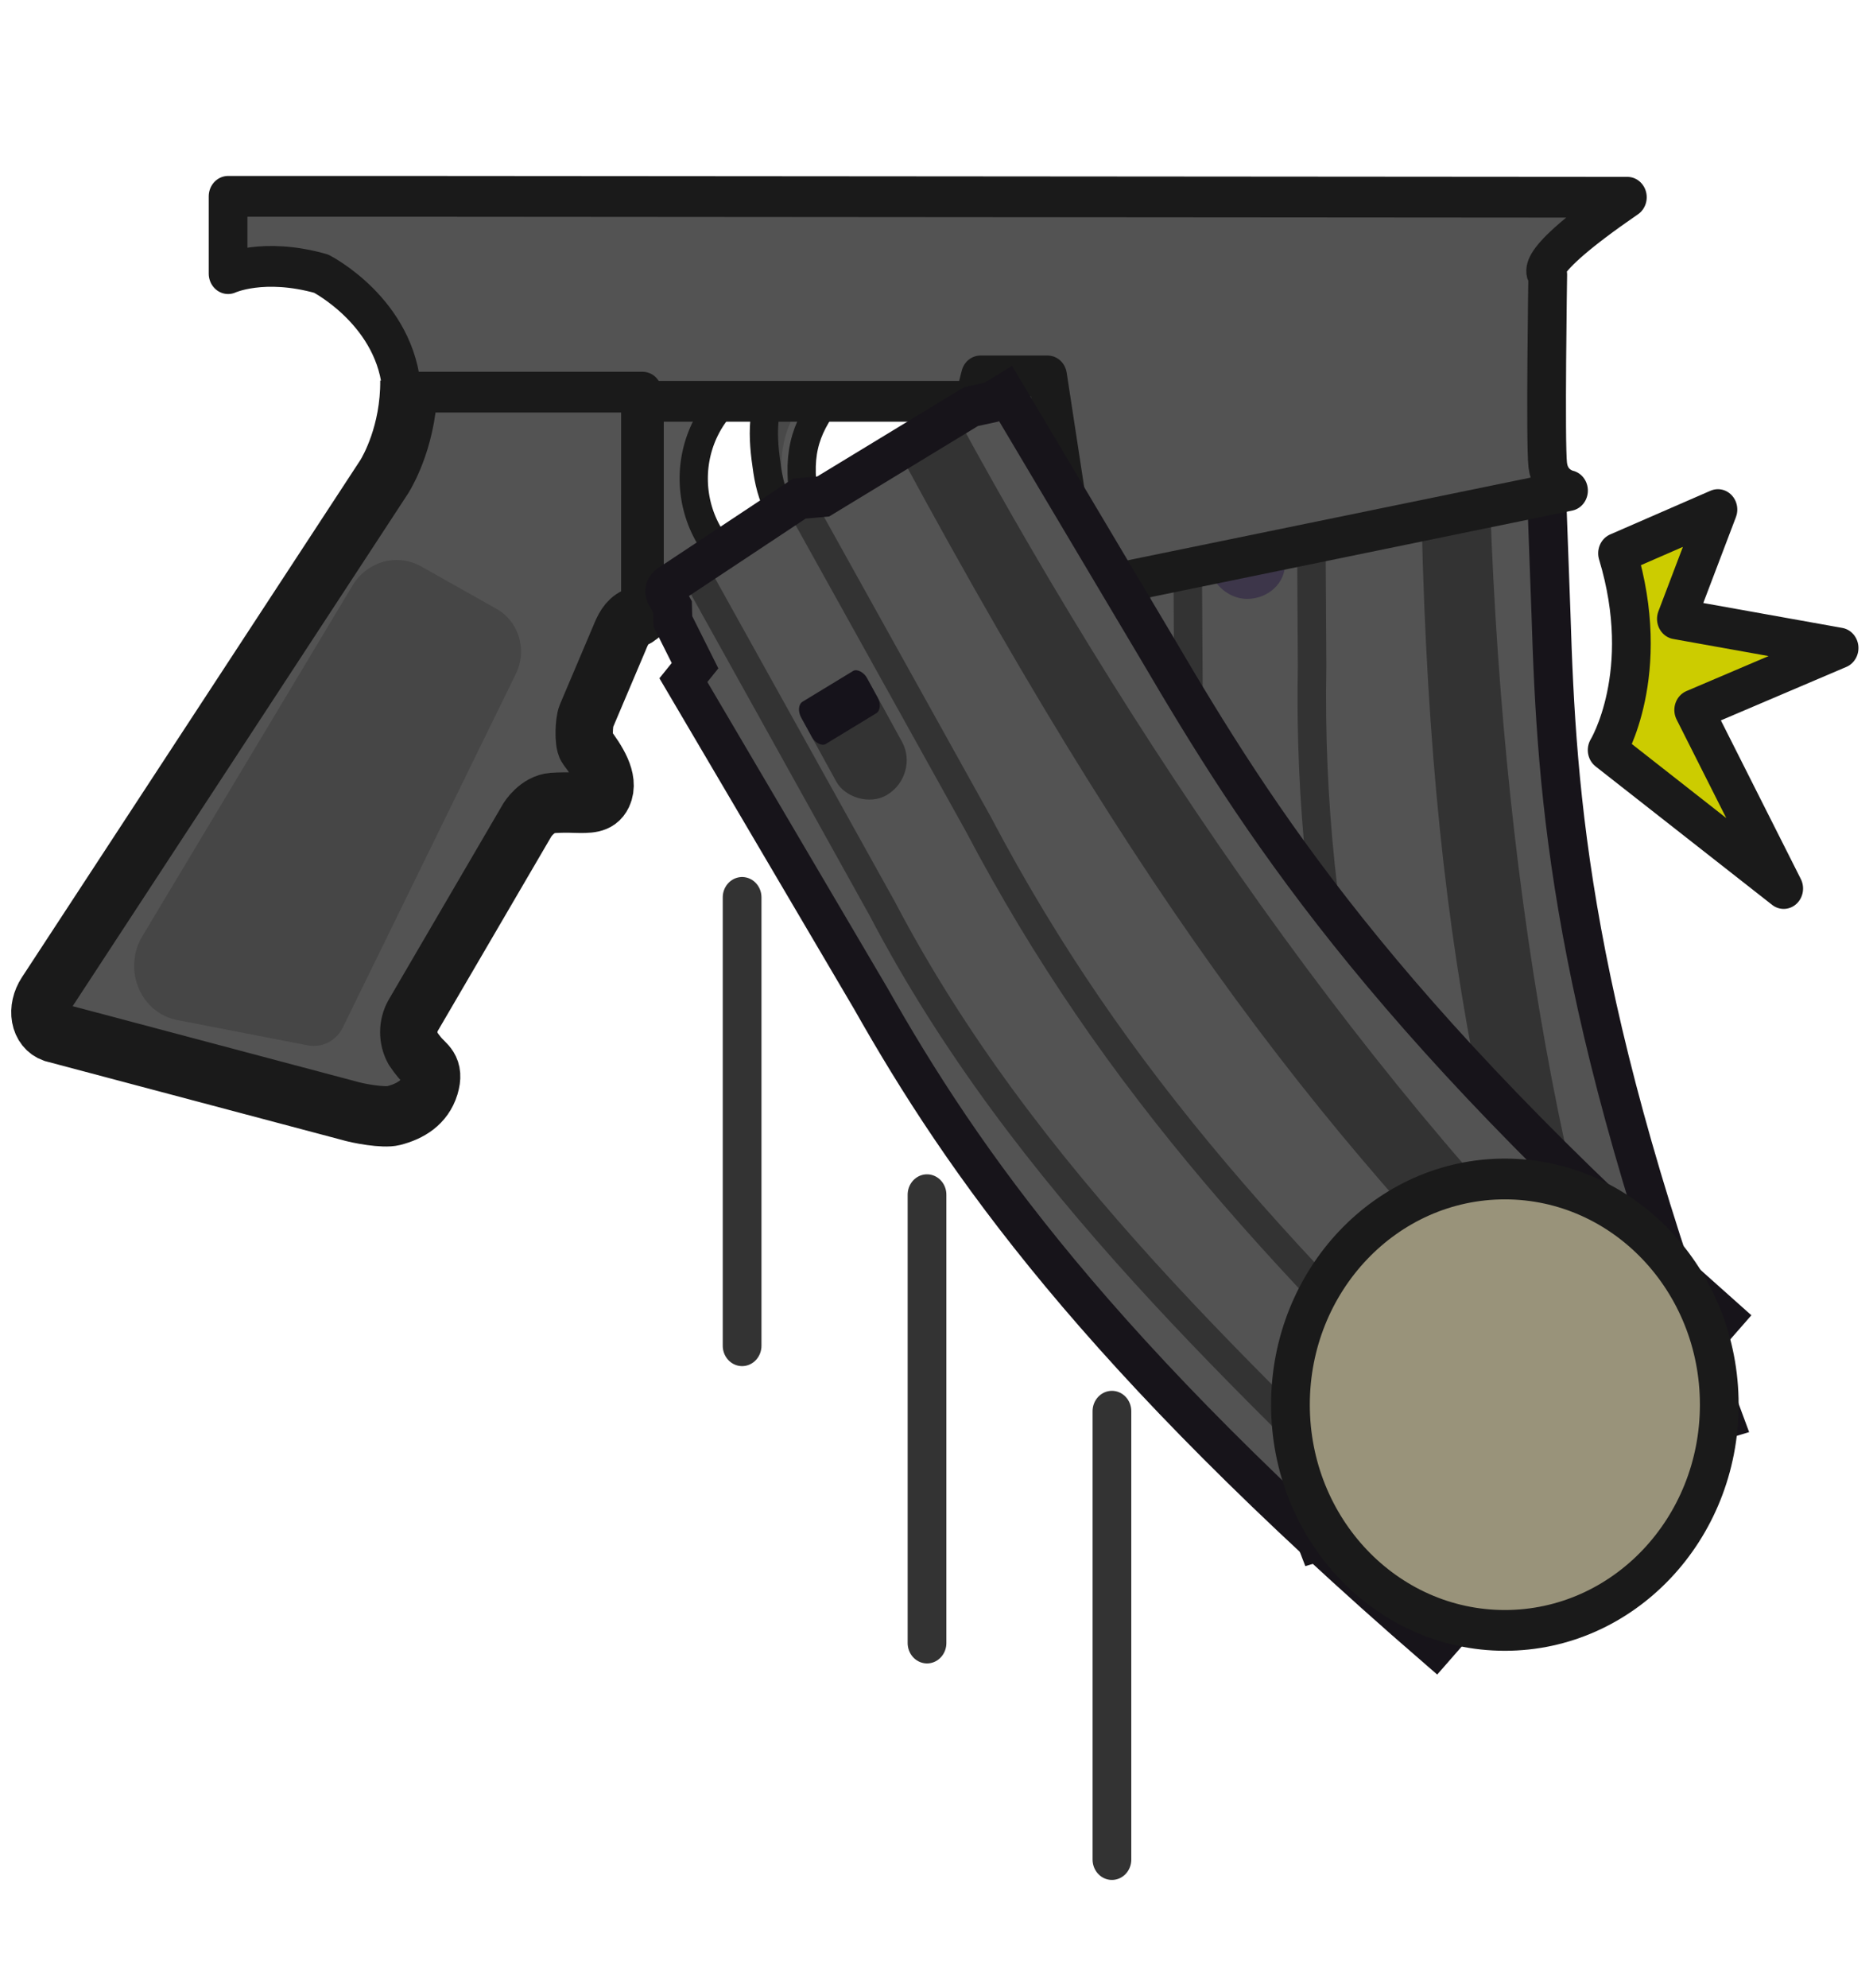 <?xml version="1.0" encoding="UTF-8" standalone="no"?>
<!-- Created with Inkscape (http://www.inkscape.org/) -->

<svg
   width="60.992"
   height="64.69"
   viewBox="0 0 16.138 17.116"
   version="1.1"
   id="svg1"
   inkscape:export-filename="perk_flechettes.svg"
   inkscape:export-xdpi="96"
   inkscape:export-ydpi="96"
   sodipodi:docname="comb.svg"
   inkscape:version="1.3.2 (091e20e, 2023-11-25, custom)"
   xmlns:inkscape="http://www.inkscape.org/namespaces/inkscape"
   xmlns:sodipodi="http://sodipodi.sourceforge.net/DTD/sodipodi-0.dtd"
   xmlns="http://www.w3.org/2000/svg"
   xmlns:svg="http://www.w3.org/2000/svg">
  <sodipodi:namedview
     id="namedview1"
     pagecolor="#505050"
     bordercolor="#ffffff"
     borderopacity="1"
     inkscape:showpageshadow="0"
     inkscape:pageopacity="0"
     inkscape:pagecheckerboard="1"
     inkscape:deskcolor="#505050"
     inkscape:document-units="mm"
     inkscape:zoom="8.7991557"
     inkscape:cx="37.333127"
     inkscape:cy="45.856673"
     inkscape:window-width="1920"
     inkscape:window-height="1001"
     inkscape:window-x="-9"
     inkscape:window-y="-9"
     inkscape:window-maximized="1"
     inkscape:current-layer="layer1" />
  <defs
     id="defs1">
    <clipPath
       clipPathUnits="userSpaceOnUse"
       id="clipPath240">
      <path
         fill="#ffffff"
         d="M 41.761,-226.494 323.836,-63.638 160.98,218.438 -121.096,55.581 Z"
         id="path241"
         style="stroke-width:2.961" />
    </clipPath>
    <clipPath
       clipPathUnits="userSpaceOnUse"
       id="clipPath239">
      <path
         fill="#ffffff"
         d="M 41.761,-226.494 323.836,-63.638 160.98,218.438 -121.096,55.581 Z"
         id="path240"
         style="stroke-width:2.961" />
    </clipPath>
    <clipPath
       clipPathUnits="userSpaceOnUse"
       id="clipPath238">
      <path
         fill="#ffffff"
         d="M 41.761,-226.494 323.836,-63.638 160.98,218.438 -121.096,55.581 Z"
         id="path239"
         style="stroke-width:2.961" />
    </clipPath>
    <clipPath
       clipPathUnits="userSpaceOnUse"
       id="clipPath224">
      <path
         fill="#ffffff"
         d="M 41.761,-226.494 323.836,-63.638 160.98,218.438 -121.096,55.581 Z"
         id="path225"
         style="stroke-width:2.961" />
    </clipPath>
    <clipPath
       clipPathUnits="userSpaceOnUse"
       id="clipPath223">
      <path
         fill="#ffffff"
         d="M 41.761,-226.494 323.836,-63.638 160.98,218.438 -121.096,55.581 Z"
         id="path224"
         style="stroke-width:2.961" />
    </clipPath>
    <clipPath
       clipPathUnits="userSpaceOnUse"
       id="clipPath213">
      <path
         fill="#ffffff"
         d="M 41.761,-226.494 323.836,-63.638 160.98,218.438 -121.096,55.581 Z"
         id="path214"
         style="stroke-width:2.961" />
    </clipPath>
    <clipPath
       clipPathUnits="userSpaceOnUse"
       id="clipPath212">
      <path
         fill="#ffffff"
         d="M 41.761,-226.494 323.836,-63.638 160.98,218.438 -121.096,55.581 Z"
         id="path213"
         style="stroke-width:2.961" />
    </clipPath>
    <clipPath
       clipPathUnits="userSpaceOnUse"
       id="clipPath211">
      <path
         fill="#ffffff"
         d="M 41.761,-226.494 323.836,-63.638 160.98,218.438 -121.096,55.581 Z"
         id="path212"
         style="stroke-width:2.961" />
    </clipPath>
    <clipPath
       clipPathUnits="userSpaceOnUse"
       id="clipPath210">
      <path
         fill="#ffffff"
         d="M 41.761,-226.494 323.836,-63.638 160.98,218.438 -121.096,55.581 Z"
         id="path211"
         style="stroke-width:2.961" />
    </clipPath>
    <clipPath
       clipPathUnits="userSpaceOnUse"
       id="clipPath209">
      <path
         fill="#ffffff"
         d="M 41.761,-226.494 323.836,-63.638 160.98,218.438 -121.096,55.581 Z"
         id="path210"
         style="stroke-width:2.961" />
    </clipPath>
    <clipPath
       clipPathUnits="userSpaceOnUse"
       id="clipPath191">
      <path
         fill="#ffffff"
         d="M 41.761,-226.494 323.836,-63.638 160.98,218.438 -121.096,55.581 Z"
         id="path192"
         style="stroke-width:2.961" />
    </clipPath>
  </defs>
  <g
     inkscape:label="Layer 1"
     inkscape:groupmode="layer"
     id="layer1"
     transform="translate(-149.984,-140.622)">
    <g
       id="g2"
       transform="matrix(0.221,0,0,0.235,150.071,142.077)">
      <g
         transform="matrix(1.914,0,0,1.738,5193.319,851.057)"
         id="g14">
        <g
           transform="translate(-72.29,-9.353)"
           id="g13">
          <path
             d="m -2617.598,-477.207 3.121,-0.12 0.442,0.207 h 3.484 l 0.401,0.133 h 0.339 l 0.207,5.844 c 0.116,3.875 0.08,6.18 1.374,10.352 l 1.966,6.64 -8.283,2.787 -2.03,-7.022 c -0.945,-3.214 -1.44,-6.14 -1.488,-9.823 l -0.224,-7.253 0.347,-0.124 0.038,-0.969 0.132,-0.245 v -0.256 c 0,-0.032 -0.019,-0.153 0.172,-0.151 z"
             style="fill:#535353;fill-opacity:1;stroke:none;stroke-width:0.794;stroke-linecap:round;stroke-linejoin:miter;stroke-dasharray:none;stroke-opacity:1"
             id="path9" />
          <path
             d="m -2614.563,-476.984 0.041,7.141 c -0.103,5.743 1.143,10.597 3.367,17.436 m -5.927,-24.126 0.041,7.141 c -0.12,5.995 1.873,11.655 3.605,17.297"
             style="fill:none;fill-opacity:1;stroke:#333333;stroke-width:0.581;stroke-linecap:square;stroke-linejoin:miter;stroke-dasharray:none;stroke-dashoffset:0;stroke-opacity:1"
             id="path10" />
          <path
             d="m -2610.948,-476.893 c -0.033,7.898 0.897,16.515 3.223,23.173 l -1.413,0.47 c -2.188,-7.157 -3.249,-12.546 -3.18,-23.541 z"
             style="fill:#333333;fill-opacity:1;stroke:none;stroke-width:0.581;stroke-linecap:square;stroke-linejoin:miter;stroke-dasharray:none;stroke-dashoffset:0;stroke-opacity:1"
             id="path11" />
          <path
             d="m -2617.649,-477.011 3.12,-0.12 0.443,0.208 h 3.483 l 0.402,0.133 h 0.338 l 0.207,5.843 c 0.116,3.875 0.388,8.328 3.522,17 l -8.286,2.59 c -3.153,-8.411 -3.648,-12.973 -3.696,-16.656 l -0.224,-7.253 0.346,-0.124 0.038,-0.969 0.133,-0.245 v -0.256 c 0,-0.032 -0.02,-0.153 0.172,-0.151 z"
             style="fill:none;fill-opacity:1;stroke:#17141a;stroke-width:0.794;stroke-linecap:round;stroke-linejoin:miter;stroke-dasharray:none;stroke-opacity:1"
             id="path12" />
          <rect
             width="1.548"
             height="2.401"
             x="-2616.621"
             y="-473.66"
             rx="0.774"
             ry="0.735"
             style="fill:#3d364a;fill-opacity:1;stroke:none;stroke-width:0.836;stroke-linecap:square;stroke-linejoin:miter;stroke-dasharray:none;stroke-dashoffset:0;stroke-opacity:1"
             id="rect12" />
          <rect
             width="1.548"
             height="0.947"
             x="-2616.621"
             y="-473.687"
             rx="0.179"
             ry="0.255"
             style="fill:#16131b;fill-opacity:1;stroke:none;stroke-width:0.525;stroke-linecap:square;stroke-linejoin:miter;stroke-dasharray:none;stroke-dashoffset:0;stroke-opacity:1"
             id="rect13" />
        </g>
      </g>
      <g
         id="g259"
         transform="matrix(0.755,0,0,0.747,0.197,1.002)">
        <path
           fill="#494949"
           d="m 50.883,3.199 3.707,-3.906e-4 c -1.806,1.891 -2.653,3.098 -2.6,5.077 0.05,1.838 0.364,2.313 1.177,3.552 l 0.199,0.306 c 0.156,0.234 0.119,0.397 -0.033,0.531 -0.155,0.133 -0.372,0.134 -0.511,-0.021 C 51.126,10.796 50.471,9.762 50.212,8.121 49.951,6.483 49.854,5.022 50.883,3.199"
           id="path12-8"
           style="stroke-width:2.961"
           clip-path="url(#clipPath240)"
           transform="translate(-11.375,5.309)" />
        <path
           fill="#565656"
           d="m 54.587,3.197 -1.32,3.662e-4 c -1.474,1.7 -2.203,2.738 -2.318,4.406 -0.12,1.671 0.562,3.042 1.9,5.029 0.117,0.17 0.328,0.166 0.484,0.033 0.155,-0.133 0.189,-0.298 0.035,-0.534 -0.964,-1.48 -1.324,-1.876 -1.378,-3.856 -0.054,-1.98 0.794,-3.187 2.597,-5.079"
           id="path13"
           style="stroke-width:2.961"
           clip-path="url(#clipPath239)"
           transform="translate(-11.375,5.309)" />
        <path
           stroke="#333333"
           stroke-width="1.458"
           d="m 50.883,3.199 3.707,-3.906e-4 c -1.806,1.891 -2.653,3.098 -2.6,5.077 0.05,1.838 0.364,2.313 1.177,3.552 l 0.199,0.306 c 0.156,0.234 0.119,0.397 -0.033,0.531 -0.155,0.133 -0.372,0.134 -0.511,-0.021 C 51.126,10.796 50.471,9.762 50.212,8.121 49.951,6.483 49.854,5.022 50.883,3.199 Z"
           id="path14"
           style="fill:none;stroke:#1a1a1a;stroke-opacity:1"
           clip-path="url(#clipPath238)"
           transform="translate(-11.375,5.309)" />
        <path
           fill="#4e4e4e"
           stroke="#333333"
           stroke-width="1.458"
           d="m 48.043,13.246 16.651,-7.8e-4 -0.002,0.998 -16.65,-0.002 z"
           id="path28-4"
           clip-path="url(#clipPath224)"
           transform="translate(-11.375,5.309)" />
        <path
           fill="#535353"
           d="m 31.172,3.714 12.299,-6.952e-4 c 0.373,0.003 0.674,0.305 0.676,0.677 l -3.35e-4,9.973 c -7.23e-4,0.41 -0.375,0.827 -0.79,1.014 -0.416,0.187 -0.596,0.559 -0.79,1.014 l -1.701,3.811 c -0.122,0.271 -0.158,1.269 -0.003,1.468 0.602,0.758 1.219,1.661 0.882,2.328 -0.233,0.464 -0.734,0.455 -1.487,0.437 -0.375,-0.013 -0.751,-0.009 -1.126,0.013 -0.813,0.057 -1.31,0.837 -1.31,0.837 l -5.903,9.602 c -0.289,0.496 -0.289,1.11 -9.09e-4,1.606 0.106,0.152 0.22,0.298 0.343,0.437 0.373,0.431 0.802,0.548 0.543,1.37 -0.266,0.828 -0.995,1.268 -1.883,1.484 -0.517,0.126 -1.833,-0.101 -2.359,-0.254 L 13.315,35.684 C 12.595,35.44 12.448,34.562 12.943,33.842 L 30.446,8.43 c 0.18,-0.282 1.282,-2.079 1.262,-4.716"
           id="path29-1"
           style="stroke:#1a1a1a;stroke-width:2.961;stroke-opacity:1"
           clip-path="url(#clipPath223)"
           transform="translate(-11.375,5.309)"
           sodipodi:nodetypes="ccccsccccccccccccccccc" />
        <path
           fill="#555555"
           stroke="#333333"
           stroke-width="1.458"
           d="m 63.425,12.56 c -0.223,0.155 -0.285,0.707 -0.238,1.005 a 1.836,1.836 0 0 0 0.611,0.996 c 0.32,0.263 0.76,0.384 1.417,0.264 0.653,-0.119 1.073,-0.697 1.075,-0.98 l 8.17e-4,-10.247 -4.37,3.753e-4 a 5.3,5.3 0 0 1 3.353,4.935 c 0.002,1.608 -0.625,3.168 -1.85,4.027 z"
           id="path37"
           clip-path="url(#clipPath213)"
           transform="translate(-11.375,5.309)" />
        <path
           fill="#565656"
           stroke="#333333"
           stroke-width="1.458"
           d="m 48.378,4.416 a 5.306,5.306 0 0 0 1.108,8.931 c 0.223,0.105 0.232,0.415 0.065,0.899 -0.165,0.486 -0.589,0.771 -0.89,0.772 l -4.062,2.77e-4 c -0.273,-4.82e-4 -0.458,-0.367 -0.459,-0.655 l 2.29e-4,-9.949 z"
           id="path38"
           clip-path="url(#clipPath212)"
           transform="translate(-11.375,5.309)"
           style="stroke:#1a1a1a;stroke-opacity:1" />
        <path
           fill="#525252"
           d="m 65.688,14.106 a 0.731,0.731 0 0 1 0.591,-0.835 l 24.672,-4.725 a 0.713,0.713 0 1 1 0.269,1.4 L 66.524,14.671 a 0.711,0.711 0 0 1 -0.836,-0.565"
           id="path39"
           style="stroke-width:2.961"
           clip-path="url(#clipPath211)"
           transform="translate(-11.375,5.309)" />
        <ellipse
           cx="47.523"
           cy="13.614"
           fill="#4d4d4d"
           rx="0.367"
           ry="0.367"
           id="ellipse39"
           style="stroke-width:2.961"
           clip-path="url(#clipPath210)"
           transform="translate(-11.375,5.309)" />
        <ellipse
           cx="64.819"
           cy="13.386"
           fill="#4c4c4c"
           rx="0.551"
           ry="0.551"
           id="ellipse40"
           style="stroke-width:2.961"
           clip-path="url(#clipPath209)"
           transform="translate(-11.375,5.309)" />
        <path
           fill="#4f4f4f"
           d="m 36.251,14.938 -3.902,-2.089 a 2.703,2.703 0 0 0 -3.56,0.943 L 17.937,30.995 a 2.703,2.703 0 0 0 1.797,4.101 l 6.756,1.244 a 1.688,1.688 0 0 0 1.809,-0.884 l 8.937,-17.351 a 2.369,2.369 0 0 0 -0.985,-3.167"
           id="path55"
           style="fill:#464646;fill-opacity:1;stroke-width:2.961"
           clip-path="url(#clipPath191)"
           transform="translate(-11.375,5.309)" />
        <g
           transform="matrix(2.19,-1.265,1.265,2.19,6540.048,-2324.09)"
           id="g14-8"
           inkscape:transform-center-x="16.020039"
           inkscape:transform-center-y="-19.493098" />
        <path
           style="fill:#535353;fill-opacity:1;stroke:#1a1a1a;stroke-width:2;stroke-linecap:round;stroke-linejoin:round;stroke-miterlimit:29;stroke-dasharray:none;stroke-opacity:1"
           d="m 19.844,0 h -8.848 v 3.792 c 0,0 1.815,-0.801 4.803,0 0,0 3.918,1.896 4.171,5.814 h 12.428 l -0.045,0.449 h 17.16 l 0.334,-1.246 h 3.465 L 55.01,19.349 80.213,14.434 c 0,0 -0.938,-0.179 -1.072,-1.251 -0.134,-1.072 0,-9.34 0,-9.34 0,0 -1.162,-0.357 4.111,-3.798 z"
           id="path259"
           sodipodi:nodetypes="ccccccccccccsccc" />
      </g>
      <g
         id="g261"
         transform="matrix(0.755,0,0,0.747,0.197,-17.436)">
        <g
           transform="matrix(2.19,-1.265,1.265,2.19,6369.883,-2222.952)"
           id="g13-8">
          <path
             d="m -2617.598,-477.207 3.121,-0.12 0.442,0.207 h 3.484 l 0.401,0.133 h 0.339 l 0.207,5.844 c 0.116,3.875 0.08,6.18 1.374,10.352 l 1.966,6.64 -8.283,2.787 -2.03,-7.022 c -0.945,-3.214 -1.44,-6.14 -1.488,-9.823 l -0.224,-7.253 0.347,-0.124 0.038,-0.969 0.132,-0.245 v -0.256 c 0,-0.032 -0.019,-0.153 0.172,-0.151 z"
             style="fill:#535353;fill-opacity:1;stroke:none;stroke-width:0.794;stroke-linecap:round;stroke-linejoin:miter;stroke-dasharray:none;stroke-opacity:1"
             id="path9-2" />
          <path
             d="m -2614.563,-476.984 0.041,7.141 c -0.103,5.743 1.143,10.597 3.367,17.436 m -5.927,-24.126 0.041,7.141 c -0.12,5.995 1.873,11.655 3.605,17.297"
             style="fill:none;fill-opacity:1;stroke:#333333;stroke-width:0.581;stroke-linecap:square;stroke-linejoin:miter;stroke-dasharray:none;stroke-dashoffset:0;stroke-opacity:1"
             id="path10-4" />
          <path
             d="m -2610.948,-476.893 c -0.033,7.898 0.897,16.515 3.223,23.173 l -1.413,0.47 c -2.188,-7.157 -3.249,-12.546 -3.18,-23.541 z"
             style="fill:#333333;fill-opacity:1;stroke:none;stroke-width:0.581;stroke-linecap:square;stroke-linejoin:miter;stroke-dasharray:none;stroke-dashoffset:0;stroke-opacity:1"
             id="path11-5" />
          <path
             d="m -2617.649,-477.011 3.12,-0.12 0.443,0.208 h 3.483 l 0.402,0.133 h 0.338 l 0.207,5.843 c 0.116,3.875 0.388,8.328 3.522,17 l -8.286,2.59 c -3.153,-8.411 -3.648,-12.973 -3.696,-16.656 l -0.224,-7.253 0.346,-0.124 0.038,-0.969 0.133,-0.245 v -0.256 c 0,-0.032 -0.02,-0.153 0.172,-0.151 z"
             style="fill:none;fill-opacity:1;stroke:#17141a;stroke-width:0.794;stroke-linecap:round;stroke-linejoin:miter;stroke-dasharray:none;stroke-opacity:1"
             id="path12-5" />
          <rect
             width="1.548"
             height="2.401"
             x="-2616.621"
             y="-473.66"
             rx="0.774"
             ry="0.735"
             style="fill:#333333;fill-opacity:1;stroke:none;stroke-width:0.836;stroke-linecap:square;stroke-linejoin:miter;stroke-dasharray:none;stroke-dashoffset:0;stroke-opacity:1"
             id="rect12-1" />
          <rect
             width="1.548"
             height="0.947"
             x="-2616.621"
             y="-473.687"
             rx="0.179"
             ry="0.255"
             style="fill:#16131b;fill-opacity:1;stroke:none;stroke-width:0.525;stroke-linecap:square;stroke-linejoin:miter;stroke-dasharray:none;stroke-dashoffset:0;stroke-opacity:1"
             id="rect13-7" />
        </g>
        <g
           id="g260">
          <circle
             style="fill:#99937a;fill-opacity:1;stroke:#1a1a1a;stroke-width:2;stroke-linecap:round;stroke-linejoin:round;stroke-miterlimit:29;stroke-dasharray:none;stroke-opacity:1"
             id="path255"
             cx="76.926"
             cy="83.958"
             r="11.072" />
          <path
             style="fill:#cccc00;fill-opacity:1;stroke:#1a1a1a;stroke-width:2;stroke-linecap:round;stroke-linejoin:round;stroke-miterlimit:29;stroke-opacity:1"
             d="m 82.745,42.193 5.184,-2.145 -2.145,5.362 8.401,1.43 -7.507,3.039 4.647,8.759 -9.116,-6.792 c 0,0 2.413,-3.754 0.536,-9.652 z"
             id="path256" />
          <path
             style="fill:#b2b200;fill-opacity:1;stroke:#333333;stroke-width:2;stroke-linecap:round;stroke-linejoin:round;stroke-miterlimit:29;stroke-opacity:1"
             d="M 37.539,59.073 V 81.066"
             id="path257" />
          <path
             style="fill:#b2b200;fill-opacity:1;stroke:#333333;stroke-width:2;stroke-linecap:round;stroke-linejoin:round;stroke-miterlimit:29;stroke-opacity:1"
             d="M 47.087,73.657 V 95.65"
             id="path257-5" />
          <path
             style="fill:#b2b200;fill-opacity:1;stroke:#333333;stroke-width:2;stroke-linecap:round;stroke-linejoin:round;stroke-miterlimit:29;stroke-opacity:1"
             d="M 56.636,84.278 V 106.271"
             id="path257-1" />
        </g>
      </g>
    </g>
  </g>
</svg>
